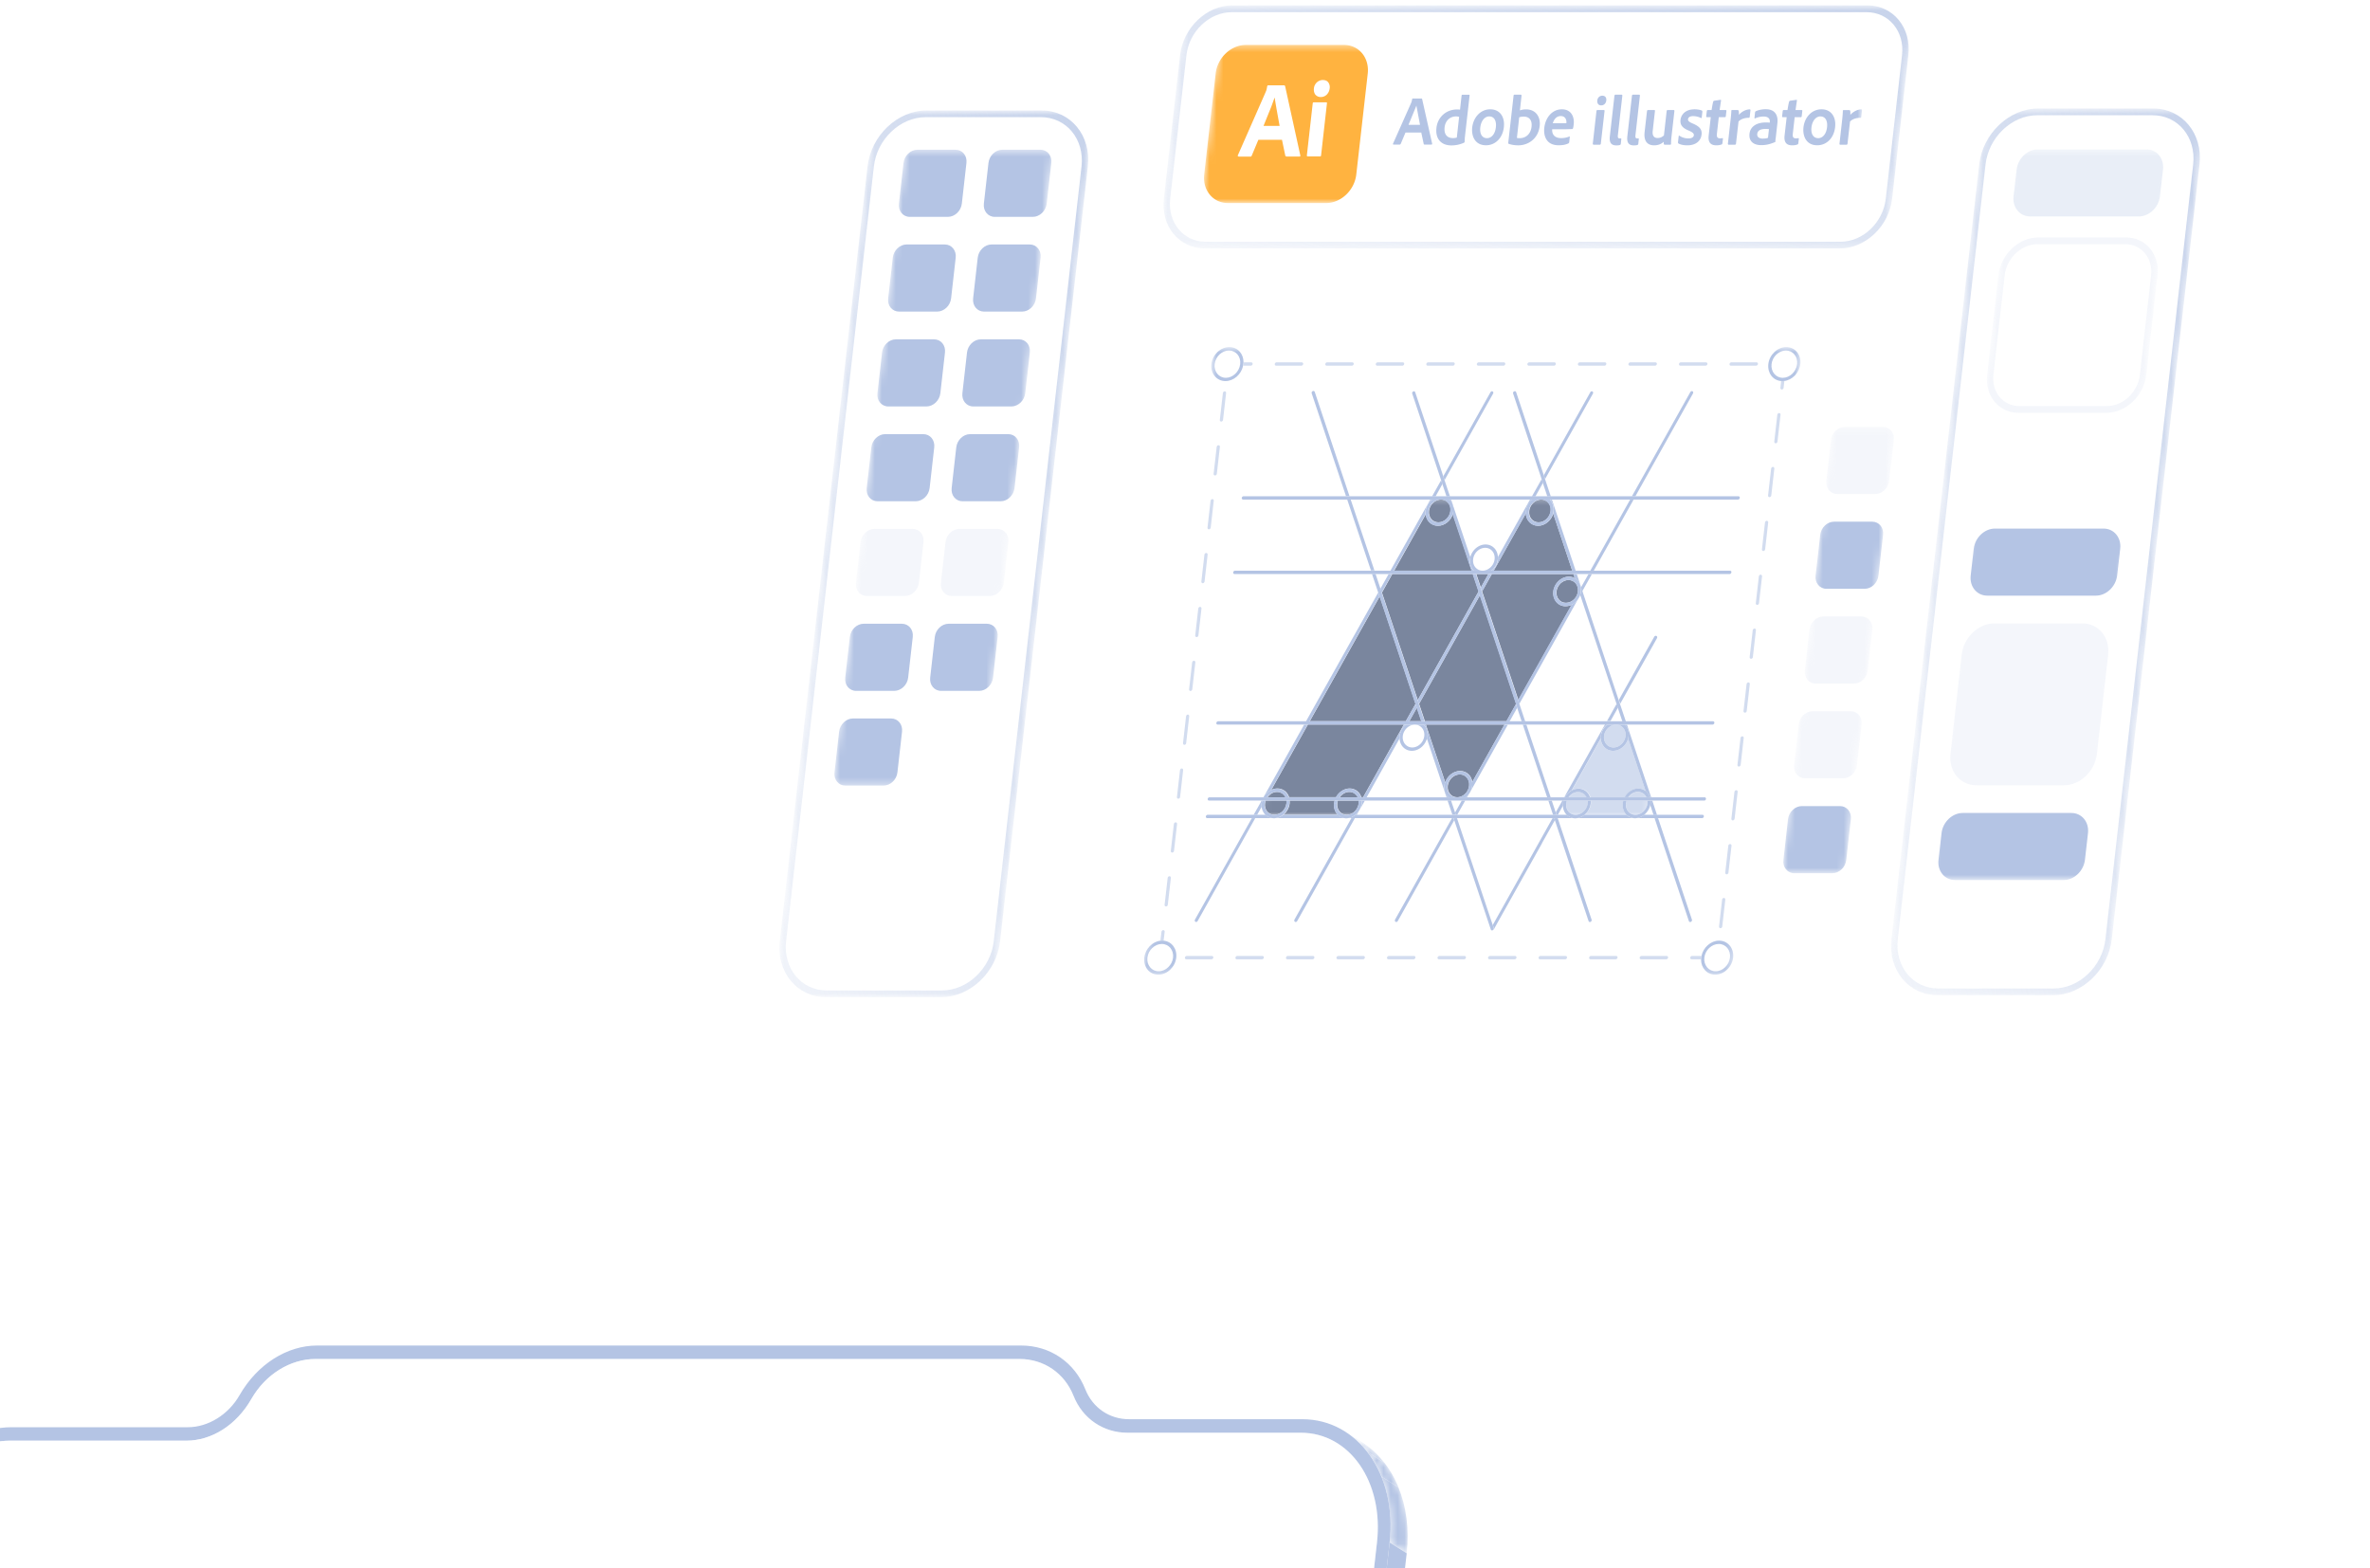 <svg xmlns:xlink="http://www.w3.org/1999/xlink" xmlns="http://www.w3.org/2000/svg" width="340" height="225" fill="none">
    <style>
        <![CDATA[.B{fill:#B4C4E4}.C{fill:#ffffff}.D{fill:#fff}.E{opacity:.15}.F{opacity:.6}.G{fill-opacity:.75}]]></style>
    <g filter="url(#R)">
        <mask id="A" maskUnits="userSpaceOnUse" x="107" y="158" width="4" height="3">
            <path d="M110.005 160.17l-.49-.29-2.45-1.55.49.29 2.45 1.55z" class="D"/>
        </mask>
        <g mask="url(#A)" class="C">
            <use xlink:href="#Z"/>
        </g>
        <mask id="B" maskUnits="userSpaceOnUse" x="107" y="158" width="8" height="4">
            <path d="M114.805 161.409c-1.75 0-3.38-.44-4.81-1.24l-2.45-1.55c1.43.8 3.05 1.24 4.81 1.24l2.45 1.55z"
                  class="D"/>
        </mask>
        <g mask="url(#B)" class="C">
            <use xlink:href="#Z" y="-0.002"/>
        </g>
        <mask id="C" maskUnits="userSpaceOnUse" x="106" y="160" width="9" height="4">
            <path d="M108.455 161.57l-2.45-1.55a11.36 11.36 0 0 0 6.13 1.77l2.45 1.55a11.36 11.36 0 0 1-6.13-1.77z"
                  class="D"/>
        </mask>
        <g mask="url(#C)" class="B">
            <path d="M112.135 161.78l2.45 1.55a11.36 11.36 0 0 1-6.13-1.77l-2.45-1.55a11.36 11.36 0 0 0 6.13 1.77z"/>
        </g>
        <mask id="D" maskUnits="userSpaceOnUse" x="317" y="27" width="9" height="10">
            <path d="M320.355 28.609c2.61 1.65 4.52 4.54 5.33 8.09l-2.45-1.55c-.81-3.55-2.72-6.44-5.33-8.09l2.45 1.55z"
                  class="D"/>
        </mask>
        <g mask="url(#D)" class="C">
            <path d="M317.915 27.059l2.45 1.55c.36.23.7.48 1.03.75l-2.45-1.55c-.33-.27-.67-.52-1.03-.75z"/>
            <path d="M318.945 27.809l2.45 1.55c.63.52 1.21 1.11 1.72 1.78l-2.45-1.55a12.1 12.1 0 0 0-1.72-1.78z"/>
            <path d="M320.665 29.578l2.45 1.55c.73.93 1.34 1.99 1.82 3.16l-2.45-1.55c-.48-1.17-1.09-2.23-1.82-3.16z"/>
            <use xlink:href="#a"/>
        </g>
        <mask id="E" maskUnits="userSpaceOnUse" x="323" y="35" width="4" height="8">
            <path d="M325.685 36.698c.43 1.88.55 3.95.31 6.13l-2.45-1.55c.25-2.17.12-4.24-.31-6.13l2.45 1.55z"
                  class="D"/>
        </mask>
        <g mask="url(#E)" class="C">
            <use xlink:href="#a"/>
        </g>
        <mask id="F" maskUnits="userSpaceOnUse" x="318" y="25" width="10" height="18">
            <path d="M318.965 25.369l2.45 1.55c4.52 2.87 7.19 8.92 6.39 15.91l-2.45-1.55c.79-6.99-1.87-13.04-6.39-15.91z"
                  class="D"/>
        </mask>
        <g mask="url(#F)" class="B">
            <path d="M318.965 25.369l2.45 1.55a12.38 12.38 0 0 1 1.19.86l-2.45-1.55c-.38-.31-.77-.6-1.19-.86z"/>
            <path d="M320.146 26.229l2.45 1.55a12.64 12.64 0 0 1 1.97 2.03l-2.45-1.55a12.64 12.64 0 0 0-1.97-2.03z"/>
            <path d="M322.125 28.26l2.451 1.55a14.97 14.97 0 0 1 2.049 3.56l-2.45-1.55c-.54-1.31-1.23-2.51-2.05-3.56z"/>
            <path d="M324.166 31.818l2.45 1.55c1.12 2.74 1.58 5.98 1.19 9.46l-2.45-1.55c.39-3.48-.07-6.72-1.19-9.46z"/>
        </g>
        <path d="M297.415 159.85l2.44 1.56h-185.05l-2.45-1.56h185.06z" class="C"/>
        <path d="M297.195 161.779l2.45 1.56h-185.06l-2.45-1.56h185.06z" class="B"/>
        <path d="M323.545 41.279l2.45 1.55-11.64 102.83-2.45-1.55 11.64-102.83z" class="C"/>
        <path d="M325.355 41.279l2.45 1.55-11.64 102.83-2.45-1.55 11.64-102.83z" class="B"/>
        <mask id="G" maskUnits="userSpaceOnUse" x="297" y="144" width="18" height="18">
            <path d="M311.906 144.109l2.45 1.55c-.98 8.68-7.48 15.74-14.49 15.74l-2.45-1.55c7.01 0 13.51-7.06 14.49-15.74z"
                  class="D"/>
        </mask>
        <g mask="url(#G)" class="C">
            <path d="M311.905 144.109l2.45 1.55-.16 1.13-2.45-1.55.16-1.13z"/>
            <path d="M311.745 145.24l2.45 1.55a19.69 19.69 0 0 1-1.29 4.43l-2.45-1.55a20.79 20.79 0 0 0 1.29-4.43z"/>
            <path d="M310.456 149.67l2.45 1.55c-.44 1.05-.97 2.06-1.56 2.99l-2.45-1.55c.59-.93 1.12-1.93 1.56-2.99z"/>
            <path d="M308.895 152.66l2.45 1.55c-.55.86-1.16 1.67-1.82 2.4l-2.45-1.55a18.91 18.91 0 0 0 1.82-2.4z"/>
            <path d="M307.075 155.07l2.45 1.55c-.7.78-1.46 1.48-2.26 2.1l-2.45-1.55c.8-.61 1.56-1.31 2.26-2.1z"/>
            <path d="M304.815 157.16l2.45 1.55c-2.22 1.7-4.78 2.69-7.41 2.69l-2.45-1.55c2.63 0 5.19-.99 7.41-2.69z"/>
        </g>
        <path d="M312.835 23.599c8 0 13.62 7.93 12.52 17.67l-11.64 102.83c-1.1 9.75-8.52 17.67-16.52 17.67h-185.06c-8.01 0-13.63-7.93-12.53-17.67l11.52-101.68c1.1-9.75 8.52-17.67 16.53-17.67h25.29c2.91 0 5.82-1.8 7.41-4.58 2.57-4.49 6.85-7.14 11.13-7.14h101.01c4.14 0 7.68 2.41 9.21 6.29 1.05 2.64 3.45 4.28 6.26 4.28h24.86.01zm-.94 120.51l11.64-102.83c.98-8.68-3.91-15.74-10.93-15.74h-24.86c-3.47 0-6.45-2.03-7.74-5.29s-4.26-5.29-7.74-5.29h-101.01c-3.62 0-7.17 2.2-9.16 5.67-2.21 3.86-5.77 6.05-9.39 6.05h-25.29c-7.02 0-13.51 7.06-14.49 15.74l-11.49 101.69c-.98 8.68 3.9 15.74 10.93 15.74h185.05c7.01 0 13.51-7.06 14.49-15.74"
              class="B"/>
        <path d="M272.286 14.959c3.47 0 6.45 2.03 7.74 5.29s4.26 5.29 7.74 5.29h24.86c7.01 0 11.91 7.06 10.93 15.74l-11.64 102.83c-.98 8.68-7.48 15.74-14.49 15.74h-185.07c-7.02 0-11.91-7.06-10.93-15.74l11.52-101.69c.98-8.68 7.47-15.74 14.49-15.74h25.29c3.62 0 7.18-2.19 9.16-5.66 2.21-3.86 5.76-6.06 9.38-6.06h101.01.01z"
              fill="url(#S)"/>
        <mask id="H" maskUnits="userSpaceOnUse" x="297" y="144" width="20" height="20">
            <path d="M313.715 144.109l2.45 1.55c-1.1 9.75-8.52 17.67-16.52 17.67l-2.45-1.55c8 0 15.42-7.93 16.52-17.67z"
                  class="D"/>
        </mask>
        <g mask="url(#H)" class="B">
            <path d="M313.715 144.109l2.45 1.55-.18 1.24-2.45-1.55.18-1.24z"/>
            <path d="M313.535 145.35l2.45 1.55c-.29 1.71-.78 3.35-1.42 4.9l-2.45-1.55a22.14 22.14 0 0 0 1.42-4.9z"/>
            <path d="M312.115 150.25l2.45 1.55a22.35 22.35 0 0 1-1.739 3.33l-2.451-1.55c.66-1.04 1.25-2.16 1.74-3.33z"/>
            <path d="M310.375 153.58l2.45 1.55c-.62.97-1.31 1.88-2.05 2.71l-2.45-1.55c.74-.83 1.43-1.74 2.05-2.71z"/>
            <path d="M308.325 156.289l2.45 1.55a19.22 19.22 0 0 1-2.57 2.39l-2.45-1.55a19.22 19.22 0 0 0 2.57-2.39z"/>
            <path d="M305.755 158.68l2.45 1.55c-2.56 1.96-5.52 3.1-8.56 3.1l-2.45-1.55c3.04 0 6-1.15 8.56-3.1z"/>
        </g>
    </g>
    <mask id="I" maskUnits="userSpaceOnUse" x="163" y="49" width="96" height="91">
        <path d="M163.875 139.831l10.2-90.04h84.48l-10.2 90.04h-84.48z" class="D"/>
    </mask>
    <g mask="url(#I)">
        <mask id="J" maskUnits="userSpaceOnUse" x="180" y="71" width="62" height="47">
            <path d="M186.045 71.24h55.68l-5.19 45.9h-55.69l5.2-45.9z" class="D"/>
        </mask>
        <g mask="url(#J)">
            <path d="M184.545 114.86h-2.98c-.04.13-.08.26-.09.4-.1.9.5 1.63 1.35 1.63s1.62-.73 1.73-1.63c.02-.14.01-.27 0-.4m10.36 0h-2.98c-.04.13-.08.26-.09.4h-.22-.23c.02-.14.04-.27.08-.4h-6.46v.4c-.07.66-.42 1.24-.91 1.63h7.83c-.4-.39-.61-.98-.54-1.63h.23.22c-.09.9.51 1.63 1.36 1.63.55 0 1.06-.3 1.38-.76l.19-.34c.07-.17.13-.35.15-.54.02-.14.01-.27 0-.4m-11.71-1.24c-.55 0-1.06.3-1.38.77h2.6c-.22-.46-.67-.77-1.22-.77zm10.37 0c-.55 0-1.06.3-1.39.77h2.6c-.22-.46-.66-.77-1.21-.77zm15.84-2.51c-.86 0-1.62.73-1.73 1.63-.1.9.5 1.64 1.36 1.64.55 0 1.06-.31 1.39-.77l.02-.04.02-.02.13-.26.02-.06c.07-.16.11-.33.13-.5.1-.9-.5-1.63-1.35-1.63m-8.01-7.15h-13.77l-5.26 9.39c.28-.14.58-.22.89-.22.81 0 1.44.52 1.67 1.25h6.74c.4-.73 1.15-1.25 1.95-1.25.81 0 1.44.52 1.67 1.25h.26l5.84-10.42m14.43 0h-11.27l.18.55 2.6 7.75c.32-.94 1.18-1.64 2.13-1.64s1.62.67 1.75 1.58l4.62-8.24m-12.57-2.41l-1.08 1.93h.1.77.77.09l-.65-1.93zm-5.33-15.97l-10.03 17.9h13.77l1.4-2.49-5.14-15.41zm14.38-.17l-8.73 15.58.83 2.49h11.71l1.39-2.49-5.2-15.57m-1.02-3.05h-11.55l-1.49 2.66 5.14 15.41 8.73-15.58-.83-2.49zm2.23 0h-.06-.79-.82-.06l.65 1.93 1.08-1.93zm12.2 0h-11.7l-1.4 2.49 5.2 15.57 7.66-13.65c-.28.14-.58.21-.89.21-1.1 0-1.88-.96-1.75-2.12h.23.22c-.09.9.51 1.63 1.36 1.63s1.62-.73 1.72-1.63-.5-1.64-1.35-1.64-1.62.73-1.73 1.64h-.22-.23c.13-1.17 1.13-2.12 2.23-2.12.31 0 .6.08.85.21l-.2-.59zm-17.3-8.58c-.31.95-1.18 1.66-2.13 1.66s-1.66-.7-1.75-1.65l-4.53 8.08h11.12l-.18-.53-2.53-7.56zm10.48-.13l-4.31 7.69-.3.53h11.26l-2.73-8.18c-.28.99-1.18 1.75-2.16 1.75s-1.73-.77-1.76-1.79zm-12.04-1.97h-.14-.14c-.79.08-1.48.78-1.58 1.63-.09.9.51 1.63 1.36 1.63s1.62-.73 1.72-1.63c.1-.85-.43-1.55-1.21-1.63m14.37 0h-.14-.14c-.79.08-1.48.78-1.58 1.63-.1.9.5 1.63 1.35 1.63s1.62-.73 1.73-1.63c.1-.85-.44-1.55-1.21-1.63"
                  fill="#22365e" class="F"/>
            <path d="M227.765 114.859h-2.98c-.04.13-.08.26-.09.4-.1.9.5 1.63 1.35 1.63s1.62-.73 1.73-1.63a2.67 2.67 0 0 0 0-.4m8.57 0h-2.98c-.04.13-.08.26-.09.4h-.23-.23c.02-.14.04-.27.08-.4h-4.66v.4c-.07.66-.42 1.24-.91 1.63h6.03c-.4-.39-.61-.98-.54-1.63h.23.23c-.1.9.5 1.63 1.35 1.63s1.62-.73 1.73-1.63c.02-.14.01-.27 0-.4m-9.92-1.24c-.55 0-1.06.3-1.38.77h2.6a1.33 1.33 0 0 0-1.21-.77m8.56 0c-.55 0-1.06.3-1.38.77h2.6c-.22-.46-.67-.77-1.22-.77zm-5.34-7.67l-3.43 6.12-.75 1.34c.31-.18.66-.28 1.01-.28.81 0 1.44.52 1.67 1.25h4.94c.4-.73 1.15-1.25 1.95-1.25a1.72 1.72 0 0 1 1.03.34l-2.51-7.51c-.28 1-1.18 1.75-2.16 1.75s-1.72-.76-1.76-1.76m2.19-1.99c-.85 0-1.62.73-1.73 1.63-.1.9.51 1.64 1.36 1.64s1.62-.74 1.72-1.64-.5-1.63-1.35-1.63z"
                  class="B F"/>
        </g>
        <path d="M194.365 117.381h-.14-.36l-8.16 14.54c-.06.12-.03.27.07.32.03.02.06.03.1.03.09 0 .17-.05.22-.14l8.27-14.75zm.56-1c-.14.19-.3.37-.48.52h.19l.29-.51m-.18-.58l-.19.33c.07-.1.14-.21.19-.33zm1.03-.94h-.14-.27v.4c-.03.24-.09.48-.19.7l.62-1.1m5.92-10.9h-.32l-5.84 10.42h.15.35l4.73-8.46.01-.33c.07-.66.42-1.24.91-1.63m1.35-2.97l-1.4 2.49h.14.36l1.08-1.93-.15-.45-.03-.1m9.05-16.14l-8.73 15.58.15.46.03.1 8.73-15.58-.15-.46-.03-.1zm1.9-2.49h-.14-.36l-1.08 1.93.15.45.03.1 1.4-2.49m5.8-10.68h-.32l-.3.54-4.28 7.65-.01.37c-.07.66-.42 1.25-.91 1.63h.3l.3-.53 4.31-7.69.01-.33c.07-.66.42-1.25.91-1.63m1.35-2.97l-1.4 2.49h.14.36l1.08-1.93-.15-.46-.03-.1zm7.2-12.6c-.08 0-.17.05-.22.14l-6.67 11.9.15.46.03.1 6.86-12.25c.07-.12.04-.27-.07-.32-.03-.02-.06-.03-.1-.03m-19.82 61.251h-.23l-8.16 14.54c-.06.12-.03.27.08.32.03.02.06.03.09.03.08 0 .17-.05.22-.14l8.09-14.44-.1-.31m1.69-2.52h-.15-.36l-.95 1.7.11.33h.2l1.14-2.03m.56-1.01c-.14.2-.31.38-.5.53h.2l.3-.53zm-.19-.55l-.13.25-.02.03-.02.04c.07-.1.13-.2.18-.31m.02-.05l-.02.03s.01-.02.02-.03zm5.71-9.28h-.14-.36l-4.62 8.24c.02.17.03.35 0 .54a2.48 2.48 0 0 1-.2.72l5.32-9.5zm1.16-2.98l-1.39 2.49h.13.36l1.08-1.93-.16-.47-.03-.1m9.2-15.63c-.21.62-.67 1.14-1.23 1.42l-7.66 13.65.16.46.03.1 8.55-15.26.17-.3-.03-.08m1.74-2.99h-.14-.36l-1.09 1.93.15.46.03.1 1.4-2.49m5.98-10.68h-.14-.36l-5.71 10.19h.14.36l5.71-10.19zm8.36-15.57c-.08 0-.17.05-.22.14l-8.38 14.94h.14.36l8.26-14.74c.06-.12.04-.27-.07-.32-.03-.02-.06-.03-.1-.03m-62.62 61.279h-.14-.36l-8.15 14.54c-.07.12-.04.27.07.32.03.02.06.03.09.03.08 0 .17-.05.22-.14l8.26-14.75m1-2.52h-.09l-.11.2v.02l-1.03 1.82h.14.36l.65-1.15c-.02-.15-.02-.32 0-.48.02-.14.04-.27.08-.4m6.52-10.9h-.15-.13-.23l-5.83 10.42h.02c.24-.45.62-.82 1.06-1.03l5.26-9.39zm10.11-18.94l-10.35 18.46h.01.13.37l10.03-17.9-.15-.46-.03-.1m1.99-2.66h-.14-.15-.21l-1.18 2.1.1.29.05.17.03.1 1.49-2.66m5.71-10.68h-.23l-5.71 10.19h.14.36l4.53-8.08c-.02-.15-.01-.31 0-.47.07-.66.42-1.25.91-1.63m1.34-2.81l-1.3 2.32h.14.29.07l.98-1.76-.15-.46-.03-.1zm7.3-12.76c-.09 0-.17.05-.22.14l-6.77 12.06.15.46.03.1 6.96-12.41c.07-.12.04-.27-.07-.32-.03-.02-.06-.03-.1-.03m-.03 77.37zm-.03-.01h.02-.02zm-.07-.06s.03.04.06.05c-.02-.01-.05-.03-.06-.05zm9.06-16.05h-.23l-1.89 3.38v.02l-.02.02-.03.05-.92 1.65-5.51 9.84-.2.35.16.46c.04.12-.03.27-.15.32-.02.01-.05.02-.07.02.08 0 .15-.06.2-.14l.45-.82 5.51-9.83.01-.02.92-1.64.03-.06.01-.04 1.84-3.28-.1-.3m1.36-2.52h-.18l-.95 1.69.11.34h.2l.72-1.29.01-.35c.02-.14.04-.27.08-.4m6.24-10.9h-.3l-4.43 7.9-1 1.79-.27.49-.13.23h.11a2.44 2.44 0 0 1 .94-.97l.75-1.34 3.43-6.12.01-.36c.07-.66.42-1.24.91-1.63m1.35-2.96l-1.38 2.47h.15.35l1.07-1.91-.15-.46-.03-.1m5.6-9.75c-.08 0-.17.05-.22.14l-.53.94-3.95 7.05-.59 1.06.15.46.04.1.79-1.41 3.96-7.05.52-.94c.07-.12.04-.27-.07-.32-.03-.02-.06-.03-.1-.03z"
              class="B"/>
        <path d="M223.465 117.381h-.37-.13l.1.3 4.83 14.45c.03.09.1.14.19.14.03 0 .07 0 .1-.03.12-.05.19-.2.14-.32l-4.85-14.54m-.84-2.52h-.36-.15l.67 2.03h.35.15l-.11-.34-.57-1.69m-3.64-10.9h-.37-.14l3.49 10.42h.36.14l-3.48-10.42zm-7.22-21.6h-.36-.14l.83 2.49.03.1.15.46 5.2 15.57.03.1.16.47.64 1.93h.36.15l-.83-2.49-.03-.1-.16-.46-5.2-15.57-.03-.1-.15-.45-.65-1.93m-3.57-10.68h-.24c.4.39.61.98.53 1.63-.02.16-.05.31-.1.46l2.53 7.56.18.53h.33c-.4-.39-.61-.98-.54-1.63.01-.11.03-.22.06-.32l-2.57-7.69-.18-.54zm-5.34-15.57s-.07 0-.1.03c-.12.05-.19.2-.14.32l4.14 12.41.03.1.15.46.59 1.76h.36.14l-.78-2.32-.03-.1-.15-.46-4.03-12.06c-.03-.09-.1-.14-.19-.14m35.03 61.25h-.36-.14l4.92 14.75c.02.09.1.14.19.14.13 0 .24-.11.26-.24 0-.05 0-.1-.02-.13l-4.84-14.51m-.84-2.52h-.24v.4c0 .08-.02.16-.04.25l.46 1.39h.36.14l-.67-2.03m-3.63-10.9h-.31c.4.39.61.98.54 1.63-.01.13-.04.25-.07.37l2.51 7.51a1.81 1.81 0 0 1 .64.91h.02.14l-3.31-9.92v-.02l-.17-.49m-7.2-21.6h-.36-.14l.2.59c.62.34 1 1.07.9 1.91-.02.17-.06.33-.11.49l.03.08 5.2 15.58.03.1.15.46.64 1.91h.36.14l-.83-2.47-.04-.1-.15-.46-5.19-15.59-.03-.1-.15-.46-.1-.3-.54-1.63m-3.56-10.68h-.3c.4.39.61.98.53 1.63-.01.13-.04.25-.07.37l2.73 8.18h.36.14l-3.22-9.65-.18-.54m-5.33-15.57s-.07 0-.1.03c-.12.05-.19.2-.14.32l4.08 12.25.03.1.15.46.64 1.93h.36.14l-.83-2.49-.03-.1-.15-.46-3.96-11.9c-.03-.09-.1-.14-.19-.14zm-8.29 61.259h-.36-.13l.1.31 4.83 14.44.41 1.23s.02.05.04.06c.02.02.04.04.06.05h.02.03.03a.2.2 0 0 0 .09-.02c.12-.05.19-.2.15-.32l-.16-.46-.26-.77-4.86-14.54m-.84-2.52h-.36-.15l.69 2.03h.34.15l-.11-.33-.57-1.7m-3.64-10.9h-.3c.4.39.61.98.54 1.63-.01.12-.04.24-.07.36l2.57 7.68v.03l.25.72h.24c-.4-.39-.62-.98-.55-1.64.02-.17.06-.33.11-.48l-2.6-7.75-.18-.55m-7.21-21.6h-.36-.14l.87 2.6.02.06.03.1.15.46 5.14 15.41.03.1.15.45.65 1.93h.36.14l-.83-2.49-.03-.1-.15-.46-5.14-15.41-.03-.1-.05-.17-.1-.29-.7-2.1m-3.57-10.68h-.36-.14l3.41 10.19h.36.14l-3.41-10.19zm-5.34-15.57s-.07 0-.1.03c-.12.05-.19.2-.15.32l4.92 14.74h.36.14l-4.98-14.94a.2.2 0 0 0-.19-.14"
              class="B"/>
        <path d="M244.215 116.891h-6.51-.14-.36-1.33c-.38.3-.84.49-1.32.49s-.9-.18-1.21-.49h-6.03c-.38.3-.84.49-1.32.49s-.9-.18-1.21-.49h-1.27-.2-.15-.35-13.73-.2-.15-.34-13.73-.19c-.38.3-.84.49-1.32.49s-.9-.18-1.21-.49h-7.83c-.38.3-.84.49-1.32.49s-.9-.18-1.21-.49h-1.19-.36-.14-6.64c-.13 0-.24.11-.26.24s.07.24.2.24h6.43.36.14 2.52.15 10.34.02.74.36.14 13.93.23.13.36 13.71.23.13.37 2.42.1 8.56.17 2.64.14.36 6.3c.13 0 .24-.11.26-.24s-.07-.24-.2-.24m-36.57-4.15h-.19-.04-.23c-.07.66.15 1.25.55 1.64h.13 1.13c-.86 0-1.46-.74-1.36-1.64m1.78-2.12c-.95 0-1.81.7-2.13 1.64a2.77 2.77 0 0 0-.11.48h.23.04.19c.1-.9.87-1.63 1.73-1.63s1.45.73 1.35 1.63a1.93 1.93 0 0 1-.13.5c0 .01-.01.02-.02.04-.05.13-.11.24-.18.33-.32.46-.84.77-1.39.77h1.1.16c.19-.15.36-.33.5-.53.08-.12.16-.25.22-.39a2.48 2.48 0 0 0 .2-.72c.02-.19.02-.37 0-.54-.12-.91-.83-1.58-1.75-1.58"
              class="B"/>
        <path d="M181.555 114.861h-.17-.03-.13-.14c-.04.13-.07.26-.08.4h.23.04.19c.02-.14.05-.27.09-.4zm3.44 0h-.29-.17a1.34 1.34 0 0 1 0 .4c-.1.9-.88 1.63-1.73 1.63s-1.45-.73-1.35-1.63h-.19-.04-.23c-.02.17-.02.33 0 .48a1.91 1.91 0 0 0 .54 1.15c.31.3.73.49 1.21.49s.94-.18 1.32-.49c.49-.39.83-.98.91-1.63a1.34 1.34 0 0 0 0-.4m-1.76-1.73c-.31 0-.61.08-.89.22a2.45 2.45 0 0 0-1.06 1.03h.12.03.36c.32-.46.84-.77 1.38-.77s1 .3 1.22.77h.36.15c-.23-.73-.86-1.25-1.67-1.25zm8.7 1.73h-.17-.29c-.04.13-.07.26-.08.4h.23.22c.02-.14.05-.27.09-.4zm3.45 0h-.3-.17a1.34 1.34 0 0 1 0 .4 1.67 1.67 0 0 1-.15.54c-.05.12-.12.23-.19.34-.32.46-.84.76-1.38.76-.85 0-1.45-.73-1.36-1.63h-.22-.23c-.07.66.14 1.24.54 1.63.31.3.73.49 1.21.49s.94-.18 1.32-.49a2.65 2.65 0 0 0 .48-.52c.09-.13.17-.27.24-.42a2.34 2.34 0 0 0 .19-.7 1.34 1.34 0 0 0 0-.4m-1.76-1.73c-.81 0-1.56.52-1.95 1.25h.15.36c.33-.46.84-.77 1.39-.77a1.3 1.3 0 0 1 1.21.77h.36.16c-.23-.73-.86-1.25-1.67-1.25m10.65-9.17h-.05-.45-.77-.77-.46-.04c-.49.39-.83.98-.91 1.63h.17.06.22c.1-.9.88-1.63 1.73-1.63s1.45.73 1.35 1.63-.87 1.64-1.72 1.64-1.46-.74-1.36-1.64h-.22-.06-.17a1.82 1.82 0 0 0-.01.33c.03 1.02.77 1.79 1.76 1.79s1.89-.76 2.16-1.76c.03-.12.06-.24.07-.36.07-.66-.14-1.24-.54-1.63m7.11-23.73h-.23-.06-.17c-.07.66.15 1.25.54 1.63h.03.42.82c-.86 0-1.46-.73-1.36-1.63m1.78-2.12c-1 0-1.91.78-2.18 1.8a1.8 1.8 0 0 0-.06.32h.17.06.23c.1-.9.87-1.64 1.73-1.64s1.45.74 1.35 1.64-.87 1.63-1.72 1.63h.79.42.06c.49-.39.83-.98.91-1.63.01-.13.02-.25.01-.37-.05-1-.79-1.75-1.76-1.75m11.92 4.62c-1.1 0-2.1.95-2.23 2.12h.23.22c.11-.91.88-1.64 1.73-1.64s1.45.73 1.35 1.64-.87 1.63-1.72 1.63-1.45-.73-1.36-1.63h-.22-.23c-.13 1.16.65 2.12 1.75 2.12a2.08 2.08 0 0 0 .89-.21c.56-.28 1.02-.79 1.23-1.42.05-.16.09-.32.11-.49.1-.84-.28-1.57-.9-1.91a1.7 1.7 0 0 0-.85-.21zm-4.12-11.049h-.66-.43-.04a2.53 2.53 0 0 0-.91 1.63h.17.05.23c.1-.85.78-1.55 1.58-1.63m1.41 0h-.06-.43-.63c.77.08 1.31.78 1.21 1.63-.1.9-.88 1.63-1.73 1.63s-1.45-.73-1.35-1.63h-.23-.05-.17c-.01.11-.02.23-.01.33.03 1.01.77 1.79 1.76 1.79s1.88-.75 2.16-1.75a2.41 2.41 0 0 0 .07-.37c.07-.66-.14-1.25-.53-1.63"
              class="B"/>
        <path d="M206.555 71.682h-.71-.29-.13a2.53 2.53 0 0 0-.91 1.63h.23.03.19c.1-.85.79-1.55 1.58-1.63m1.41 0h-.12-.43-.57c.77.08 1.3.78 1.21 1.63-.1.9-.87 1.63-1.72 1.63s-1.45-.73-1.36-1.63h-.19-.03-.23a1.85 1.85 0 0 0 0 .47c.09.95.8 1.65 1.75 1.65s1.82-.71 2.13-1.66c.05-.15.08-.3.1-.46.07-.66-.14-1.25-.53-1.63m25.13 32.279h-.05-.44-.77-.77-.43-.06c-.49.39-.83.98-.91 1.63h.19.03.23c.1-.9.88-1.63 1.73-1.63s1.45.73 1.35 1.63-.87 1.64-1.72 1.64-1.46-.74-1.36-1.64h-.23-.03-.19c-.01.12-.02.24-.01.36.05 1 .78 1.76 1.76 1.76s1.88-.76 2.16-1.75c.03-.12.06-.24.07-.37.07-.66-.14-1.24-.54-1.63m-8.32 10.9h-.18-.11-.18c-.04.13-.07.26-.08.4h.18.05.23c.02-.14.05-.27.09-.4zm3.44 0h-.29-.17a1.34 1.34 0 0 1 0 .4c-.11.9-.88 1.63-1.73 1.63s-1.45-.73-1.35-1.63h-.23-.05-.18c-.01.12-.02.23-.01.35.02.51.22.97.55 1.29.31.3.73.49 1.21.49s.94-.18 1.32-.49c.49-.39.83-.98.91-1.63a1.34 1.34 0 0 0 0-.4m-1.76-1.73a2.1 2.1 0 0 0-1.01.28 2.44 2.44 0 0 0-.94.97h.04.11.37c.32-.46.84-.77 1.38-.77a1.31 1.31 0 0 1 1.21.77h.36.15c-.23-.73-.86-1.25-1.67-1.25zm6.91 1.72h-.17-.3c-.04.13-.07.26-.08.4h.23.23c.02-.14.05-.27.09-.4zm3.44 0h-.12-.16-.17a1.34 1.34 0 0 1 0 .4c-.1.9-.88 1.63-1.73 1.63s-1.45-.73-1.35-1.63h-.23-.23c-.07.66.14 1.24.54 1.63.31.3.73.49 1.21.49s.94-.18 1.32-.49a2.54 2.54 0 0 0 .87-1.39c.02-.08.03-.16.04-.25a1.34 1.34 0 0 0 0-.4m-1.76-1.73c-.81 0-1.56.52-1.95 1.25h.16.36c.32-.46.84-.77 1.38-.77s1 .3 1.22.77h.36.15c-.12-.38-.34-.69-.64-.91-.28-.21-.64-.33-1.03-.34"
              class="B"/>
        <path d="M245.735 103.471h-12.5-.14-.36-.08-.77-.77-.08-.35-.15-11.7-.15-.36-1.72-.36-.13-11.71-.14-.36-.09-.77-.77-.1-.36-.14-13.77-.37-.13-.01-12.64c-.13 0-.24.11-.26.24s.07.24.2.24h12.42.23.13.15 13.77.32.04.46.77.77.45.05.3 11.27.36.14 2.16.14.37 11.27.3.06.43.77.77.44.05.31 12.29c.13 0 .24-.11.26-.24s-.07-.24-.2-.24m3.65-32.28h-.64-14.08-.36-.14-11.71-.14-.36-.07-.77-.8-.07-.36-.14-11.71-.14-.36-.07-.72-.78-.07-.29-.14-11.86-.14-.36-14.71c-.13 0-.24.1-.26.24-.01.13.07.24.2.24h14.93.14.36 11.43.23.13.29.71.14.14.57.43.12.24 11.27.32.04.43.66.14.14.63.43.06.3 11.27.36.14 14.3.64c.13 0 .24-.11.26-.24.02-.14-.07-.24-.2-.24z"
              class="B"/>
        <path d="M248.185 81.871h-5.41-14.08-.36-.14-2.16-.14-.36-11.26-.3-.06-.42-.79-.82-.42-.03-.33-11.12-.36-.15-2.31-.14-.36-19.49c-.13 0-.24.11-.26.24s.07.24.2.24h19.71.14.36 1.88.21.15.14 11.55.14.36.06.82.79.06.36.14 11.7.14.36 1.73.36.14 14.3 5.41c.13 0 .24-.11.26-.24s-.07-.24-.2-.24zm-3.68 32.51h-7.63-.14-.02-.15-.36-2.6-.36-.16-4.94-.15-.36-2.6-.37-.11-.04-.11-1.94-.14-.36-11.49-.2-.16-1.1-1.13-.13-.24-11.47-.35-.15-.26-.16-.36-2.6-.36-.15-6.74-.15-.36-2.6-.36-.03-.12-.01-7.77c-.13 0-.24.1-.26.24-.01.13.07.23.2.23h7.55.09.14.13.03.17 2.98.17.29 6.46.29.17 2.98.17.3.27.14 11.9.15.36.78.75.36.15 11.91.15.36 1.52.18.18.11.18 2.98.17.29 4.66.3.17 2.98.17.16.12.24 7.42a.25.25 0 0 0 .25-.23c.02-.14-.07-.24-.2-.24"
              class="B"/>
        <path d="M173.865 137.14h-3.62c-.13 0-.24.11-.26.24s.07.24.2.24h3.62c.12 0 .24-.11.26-.24s-.08-.24-.2-.24zm7.25 0h-3.63c-.12 0-.23.11-.25.24s.07.24.19.24h3.63c.12 0 .24-.11.26-.24s-.08-.24-.2-.24zm7.25 0h-3.63c-.12 0-.23.11-.25.24s.07.24.19.24h3.63c.12 0 .24-.11.26-.24s-.08-.24-.2-.24zm7.25 0h-3.63c-.12 0-.24.11-.26.24s.08.24.2.24h3.63c.12 0 .23-.11.25-.24s-.07-.24-.19-.24zm7.25 0h-3.63c-.12 0-.24.11-.26.24s.08.24.2.24h3.63c.12 0 .23-.11.25-.24s-.07-.24-.19-.24zm7.24 0h-3.62c-.12 0-.24.11-.26.24s.08.24.2.24h3.62c.13 0 .24-.11.26-.24s-.07-.24-.2-.24zm7.25 0h-3.62c-.12 0-.24.11-.26.24s.08.24.2.24h3.62c.13 0 .24-.11.26-.24s-.07-.24-.2-.24zm7.25 0h-3.62c-.13 0-.24.11-.26.24s.07.24.2.24h3.62c.13 0 .24-.11.26-.24s-.07-.24-.2-.24zm7.25 0h-3.62c-.13 0-.24.11-.26.24s.07.24.2.24h3.62c.12 0 .24-.11.26-.24s-.08-.24-.2-.24zm7.25 0h-3.62c-.13 0-.24.11-.26.24s.07.24.2.24h3.62c.12 0 .24-.11.26-.24s-.08-.24-.2-.24zm4.97 0h-1.35c-.12 0-.23.11-.25.24s.07.24.19.24h1.35c0-.08 0-.16.02-.24s.02-.16.04-.24zm-77.19-3.71c-.12 0-.24.1-.26.24l-.15 1.28.23-.01.23.01.15-1.28c.02-.14-.08-.24-.2-.24zm80.42-4.61c-.12 0-.24.1-.25.23l-.44 3.87c-.01.13.08.24.2.24s.24-.11.26-.24l.44-3.87c.01-.13-.08-.23-.2-.23m-79.54-3.12c-.12 0-.24.1-.26.24l-.44 3.86c-.02.14.08.24.2.24s.24-.1.26-.24l.44-3.86c.02-.14-.08-.24-.2-.24zm80.42-4.61c-.12 0-.24.1-.25.23l-.44 3.87c-.01.13.08.24.2.24s.24-.11.26-.24l.44-3.87c.01-.13-.08-.23-.2-.23m-79.54-3.12c-.12 0-.24.11-.26.24l-.44 3.86c-.02.14.08.24.2.24s.24-.1.26-.24l.44-3.86c.01-.13-.08-.24-.2-.24zm80.42-4.61c-.12 0-.24.1-.26.24l-.44 3.86c-.01.13.08.24.2.24s.24-.11.26-.24l.44-3.86c.02-.14-.08-.24-.2-.24zm-79.54-3.12c-.12 0-.24.11-.26.24l-.44 3.87c-.01.13.08.23.2.23s.24-.1.25-.23l.44-3.87c.01-.13-.08-.24-.2-.24m80.42-4.61c-.12 0-.24.1-.26.24l-.44 3.86c-.02.14.08.24.2.24s.24-.1.26-.24l.44-3.86c.02-.14-.08-.24-.2-.24zm-79.54-3.12c-.12 0-.24.11-.26.24l-.44 3.87c-.01.13.08.23.2.23s.24-.1.25-.23l.44-3.87c.01-.13-.08-.24-.2-.24m80.42-4.61c-.12 0-.24.1-.26.24l-.44 3.859c-.02.14.08.24.2.24s.24-.1.26-.24l.44-3.859c.02-.14-.08-.24-.2-.24zm-79.54-3.11c-.12 0-.24.1-.26.23l-.44 3.87c-.01.13.08.24.2.24s.24-.11.26-.24l.44-3.87c.01-.13-.08-.23-.2-.23zm80.42-4.62c-.12 0-.24.11-.26.24l-.44 3.86c-.02.14.08.24.2.24s.24-.1.26-.24l.44-3.86c.01-.13-.08-.24-.2-.24zm-79.54-3.11c-.12 0-.24.1-.26.23l-.44 3.87c-.01.13.08.24.2.24s.24-.11.26-.24l.44-3.87c.01-.13-.08-.23-.2-.23zm80.42-4.62c-.12 0-.24.11-.26.24l-.44 3.86c-.02.14.08.24.2.24s.24-.1.26-.24l.44-3.86c.01-.13-.08-.24-.2-.24zm-79.54-3.11c-.12 0-.24.1-.26.24l-.44 3.86c-.01.13.08.24.2.24s.24-.11.26-.24l.44-3.86c.02-.14-.08-.24-.2-.24zm80.42-4.62c-.12 0-.24.11-.26.24l-.44 3.87c-.01.13.08.23.2.23s.24-.1.26-.23l.44-3.87c.01-.13-.08-.24-.2-.24zm-79.54-3.11c-.12 0-.24.1-.26.24l-.44 3.86c-.01.13.08.24.2.24s.24-.11.26-.24l.44-3.86c.02-.14-.08-.24-.2-.24zm80.42-4.62c-.12 0-.24.11-.26.24l-.44 3.87c-.01.13.08.23.2.23s.24-.1.26-.23l.44-3.87c.01-.13-.08-.24-.2-.24zm-79.54-3.11c-.12 0-.24.1-.26.24l-.44 3.86c-.02.14.08.24.2.24s.24-.1.26-.24l.44-3.86c.02-.14-.08-.24-.2-.24zm80.42-4.61c-.12 0-.24.1-.25.23l-.44 3.87c-.01.13.08.24.2.24s.24-.11.26-.24l.44-3.87c.01-.13-.08-.23-.2-.23m-79.54-3.12c-.12 0-.24.1-.26.24l-.44 3.86c-.02.14.08.24.2.24s.24-.1.26-.24l.44-3.86c.02-.14-.08-.24-.2-.24zm80.29-1.49l-.23.01c-.08 0-.15 0-.23-.01l-.11.99c-.01.13.08.24.2.24s.24-.11.26-.24l.11-.99zm-76.48-2.67h-1.06c0 .08 0 .16-.02.24s-.02.16-.04.24h1.06c.12 0 .24-.11.26-.24s-.08-.24-.2-.24zm7.25 0h-3.63c-.12 0-.23.11-.25.24s.07.24.19.24h3.63c.12 0 .24-.11.26-.24s-.08-.24-.2-.24zm7.25 0h-3.63c-.12 0-.23.11-.25.24s.07.24.19.24h3.63c.12 0 .24-.11.26-.24s-.08-.24-.2-.24zm7.25 0h-3.63c-.12 0-.24.11-.26.24s.08.24.2.24h3.63c.12 0 .23-.11.25-.24s-.07-.24-.19-.24zm7.25 0h-3.63c-.12 0-.24.11-.26.24s.08.24.2.24h3.63c.12 0 .23-.11.25-.24s-.07-.24-.19-.24zm7.24 0h-3.62c-.12 0-.24.11-.26.24s.08.24.2.24h3.62c.13 0 .24-.11.26-.24s-.07-.24-.2-.24zm7.25 0h-3.62c-.12 0-.24.11-.26.24s.08.24.2.24h3.62c.13 0 .24-.11.26-.24s-.07-.24-.2-.24zm7.25 0h-3.62c-.13 0-.24.11-.26.24s.07.24.2.24h3.62c.13 0 .24-.11.26-.24s-.07-.24-.2-.24zm7.25 0h-3.62c-.13 0-.24.11-.26.24s.07.24.2.24h3.62c.12 0 .24-.11.26-.24s-.08-.24-.2-.24zm7.25 0h-3.62c-.13 0-.24.11-.26.24s.07.24.2.24h3.62c.12 0 .24-.11.26-.24s-.08-.24-.2-.24zm7.25 0h-3.63c-.12 0-.23.11-.25.24s.07.24.19.24h3.63c.12 0 .24-.11.26-.24s-.08-.24-.2-.24z"
              class="B F"/>
        <use xlink:href="#b" class="C"/>
        <path d="M246.125 139.341c-1.01 0-1.74-.88-1.62-1.96s1.05-1.96 2.07-1.96 1.73.89 1.61 1.96-1.05 1.96-2.06 1.96zm.5-4.4c-1.19 0-2.28.97-2.53 2.2-.02.08-.03.16-.04.24l-.02.24c-.02 1.23.84 2.2 2.03 2.2 1.26 0 2.42-1.1 2.57-2.44s-.75-2.44-2.02-2.44"
              class="B"/>
        <use xlink:href="#c" class="C"/>
        <path d="M255.765 54.201c-1.01 0-1.74-.89-1.62-1.96s1.05-1.96 2.06-1.96 1.74.88 1.61 1.96-1.05 1.96-2.06 1.96m.5-4.41c-1.26 0-2.42 1.1-2.57 2.44-.14 1.27.64 2.31 1.79 2.43l.23.01.23-.01c1.17-.12 2.2-1.17 2.34-2.43.15-1.35-.75-2.44-2.02-2.44z"
              class="B"/>
        <use xlink:href="#b" x="-79.89" class="C"/>
        <path d="M166.225 139.341c-1.01 0-1.74-.88-1.62-1.96s1.05-1.96 2.07-1.96 1.73.89 1.61 1.96-1.05 1.96-2.06 1.96zm.5-4.4l-.23.01c-1.17.12-2.2 1.17-2.34 2.43-.15 1.35.75 2.44 2.02 2.44s2.42-1.1 2.57-2.44c.14-1.27-.64-2.31-1.79-2.43-.07 0-.15-.01-.23-.01z"
              class="B"/>
        <use xlink:href="#c" x="-79.89" class="C"/>
        <path d="M175.865 54.201c-1.01 0-1.74-.89-1.62-1.96s1.05-1.96 2.06-1.96 1.74.88 1.61 1.96-1.05 1.96-2.06 1.96m.5-4.41c-1.26 0-2.42 1.1-2.57 2.44s.75 2.44 2.02 2.44c1.19 0 2.28-.97 2.53-2.2.02-.08.03-.16.04-.24l.02-.24c.02-1.23-.84-2.2-2.03-2.2"
              class="B"/>
    </g>
    <mask id="K" maskUnits="userSpaceOnUse" x="166" y="0" width="109" height="36">
        <path d="M166.155 35.64l3.95-34.87h104.48l-3.95 34.87h-104.48z" class="D"/>
    </mask>
    <g mask="url(#K)">
        <path d="M267.785 1.74h-91.1c-3.19 0-6.1 2.76-6.48 6.17l-2.33 20.59c-.39 3.41 1.89 6.17 5.08 6.17h91.1c3.2 0 6.1-2.76 6.48-6.17l2.33-20.59c.39-3.41-1.89-6.17-5.08-6.17z"
              fill="url(#T)"/>
        <path d="M172.956 34.68c-3.19 0-5.471-2.76-5.081-6.17l2.331-20.59c.39-3.41 3.289-6.17 6.479-6.17h91.1c3.2 0 5.47 2.76 5.08 6.17l-2.33 20.59c-.39 3.41-3.28 6.17-6.48 6.17h-91.099zM267.895.77h-91.1c-3.69 0-7.05 3.2-7.5 7.14l-2.33 20.59c-.45 3.94 2.19 7.14 5.88 7.14h91.1c3.69 0 7.05-3.2 7.5-7.14l2.33-20.59c.45-3.94-2.19-7.14-5.88-7.14z"
              fill="url(#U)" class="G"/>
    </g>
    <mask id="L" maskUnits="userSpaceOnUse" x="110" y="15" width="47" height="129">
        <path d="M110.965 143.06l14.4-127.21h31.61l-14.4 127.21h-31.61z" class="D"/>
    </mask>
    <g mask="url(#L)">
        <path d="M149.335 16.811h-16.54c-3.66 0-6.99 3.16-7.43 7.07l-12.59 111.14c-.44 3.9 2.17 7.07 5.83 7.07h16.54c3.65 0 6.98-3.16 7.42-7.07l12.59-111.14c.44-3.9-2.17-7.07-5.82-7.07z"
              fill="url(#V)"/>
        <path d="M118.605 142.09c-3.66 0-6.27-3.16-5.83-7.07l12.59-111.14c.44-3.9 3.77-7.07 7.43-7.07h16.54c3.65 0 6.26 3.16 5.82 7.07l-12.59 111.14c-.44 3.9-3.77 7.07-7.42 7.07h-16.54zm30.84-126.24h-16.54c-4.15 0-7.94 3.6-8.45 8.03l-12.59 111.14c-.5 4.42 2.48 8.03 6.63 8.03h16.54c4.15 0 7.94-3.61 8.44-8.03l12.59-111.14c.5-4.43-2.47-8.03-6.62-8.03z"
              fill="url(#W)" class="G"/>
    </g>
    <mask id="M" maskUnits="userSpaceOnUse" x="270" y="15" width="47" height="128">
        <path d="M270.445 142.78l14.4-127.21h31.61l-14.4 127.21h-31.61z" class="D"/>
    </mask>
    <g mask="url(#M)">
        <path d="M308.815 16.531h-16.54c-3.66 0-6.99 3.16-7.43 7.06l-12.59 111.15c-.44 3.9 2.17 7.07 5.83 7.07h16.54c3.65 0 6.98-3.16 7.42-7.07l12.59-111.15c.44-3.89-2.17-7.06-5.82-7.06z"
              fill="url(#X)"/>
        <path d="M278.085 141.81c-3.66 0-6.27-3.16-5.83-7.07l12.59-111.15c.44-3.89 3.77-7.06 7.43-7.06h16.54c3.65 0 6.26 3.16 5.82 7.06l-12.59 111.15c-.44 3.9-3.77 7.07-7.42 7.07h-16.54zm30.84-126.24h-16.54c-4.16 0-7.94 3.6-8.45 8.02l-12.59 111.15c-.5 4.42 2.47 8.03 6.63 8.03h16.54c4.15 0 7.94-3.61 8.44-8.03l12.59-111.15c.5-4.42-2.47-8.02-6.62-8.02z"
              fill="url(#Y)" class="G"/>
    </g>
    <mask id="N" maskUnits="userSpaceOnUse" x="119" y="21" width="33" height="92">
        <path d="M119.495 112.7l10.33-91.22h21.21l-10.33 91.22h-21.21z" class="D"/>
    </mask>
    <g mask="url(#N)" class="B">
        <use xlink:href="#d" class="F"/>
        <use xlink:href="#e" class="E"/>
        <use xlink:href="#f" class="E"/>
        <use xlink:href="#g" class="E"/>
        <use xlink:href="#d" x="-3.08" y="27.199" class="E"/>
        <use xlink:href="#e" x="-3.08" y="27.199" class="E"/>
        <use xlink:href="#f" x="-3.08" y="27.211" class="E"/>
        <use xlink:href="#g" x="-3.08" y="27.211" class="E"/>
        <path d="M130.915 75.871h-5.47c-.98 0-1.87.85-1.99 1.9l-.66 5.83c-.12 1.05.58 1.9 1.56 1.9h5.47c.99 0 1.88-.85 2-1.9l.66-5.83c.12-1.04-.58-1.9-1.57-1.9zm12.19 0h-5.47c-.99 0-1.87.85-1.99 1.9l-.66 5.83c-.12 1.05.58 1.9 1.56 1.9h5.47c.98 0 1.87-.85 1.99-1.9l.66-5.83c.12-1.04-.58-1.9-1.56-1.9z"
              class="E"/>
        <use xlink:href="#d" x="-7.7" y="68" class="E"/>
        <use xlink:href="#e" x="-7.7" y="68" class="E"/>
        <use xlink:href="#f" x="-7.7" y="68" class="E"/>
    </g>
    <mask id="O" maskUnits="userSpaceOnUse" x="255" y="61" width="17" height="65">
        <path d="M255.625 125.26l7.25-64.02h9.03l-7.25 64.02h-9.03z" class="D"/>
    </mask>
    <g mask="url(#O)" class="B">
        <path d="M270.125 61.24h-5.47c-.98 0-1.87.85-1.99 1.9l-.66 5.83c-.12 1.05.58 1.9 1.56 1.9h5.47c.99 0 1.87-.85 1.99-1.9l.66-5.83c.12-1.04-.58-1.9-1.56-1.9z"
              class="E"/>
        <use xlink:href="#h" class="F"/>
        <path d="M267.045 88.44h-5.47c-.98 0-1.87.85-1.99 1.9l-.66 5.83c-.12 1.05.58 1.9 1.56 1.9h5.47c.99 0 1.87-.84 1.99-1.9l.66-5.83c.12-1.04-.58-1.9-1.56-1.9zm-1.54 13.589h-5.47c-.98 0-1.87.85-1.99 1.9l-.66 5.82c-.12 1.05.58 1.9 1.56 1.9h5.47c.99 0 1.87-.85 1.99-1.9l.66-5.82c.12-1.05-.58-1.9-1.56-1.9z"
              class="E"/>
        <use xlink:href="#h" x="-4.62" y="40.801" class="E"/>
    </g>
    <mask id="P" maskUnits="userSpaceOnUse" x="276" y="21" width="36" height="106">
        <path d="M276.865 126.25l11.87-104.82h22.82l-11.87 104.82h-22.82z" class="D"/>
    </mask>
    <g mask="url(#P)" class="B">
        <path d="M298.735 89.43h-12.59c-2.32 0-4.44 2.01-4.72 4.49l-1.61 14.24c-.28 2.48 1.38 4.49 3.7 4.49h12.59c2.32 0 4.44-2.02 4.72-4.49l1.61-14.24c.28-2.49-1.38-4.49-3.7-4.49z"
              class="E"/>
        <path opacity=".3"
              d="M307.935 21.43h-15.59c-1.49 0-2.85 1.3-3.04 2.89l-.44 3.84c-.18 1.59.89 2.89 2.38 2.89h15.59c1.49 0 2.85-1.3 3.03-2.89l.44-3.84c.18-1.6-.89-2.89-2.38-2.89"/>
        <path d="M289.676 58.251c-2.32 0-3.98-2.01-3.7-4.49l1.61-14.24c.28-2.48 2.39-4.49 4.72-4.49h12.59c2.32 0 3.98 2.02 3.7 4.49l-1.61 14.24c-.28 2.49-2.39 4.49-4.72 4.49h-12.59zm15.33-24.19h-12.59c-2.82 0-5.39 2.45-5.73 5.46l-1.61 14.24c-.34 3.02 1.67 5.46 4.5 5.46h12.59c2.82 0 5.4-2.44 5.74-5.46l1.61-14.24c.34-3.01-1.68-5.46-4.5-5.46"
              class="E"/>
        <use xlink:href="#i" opacity=".3"/>
        <use xlink:href="#i" x="-4.621" y="40.799" class="E"/>
    </g>
    <mask id="Q" maskUnits="userSpaceOnUse" x="172" y="6" width="97" height="24">
        <path d="M172.285 29.11l2.57-22.68h93.32l-2.56 22.68h-93.33z" class="D"/>
    </mask>
    <g mask="url(#Q)">
        <path d="M202.065 17.909l1.13-2.76.52 2.76h-1.66m1.9-3.77h-1.31l-.06.07c-.05.34-.1.44-.14.55l-2.62 5.89.05.1h.95l.11-.08.7-1.66h2.26l.36 1.68.09.06h1.05l.07-.1-1.45-6.46-.06-.06m4.49 5.681c-.76 0-1.32-.45-1.2-1.55.11-.98.8-1.56 1.65-1.56.16 0 .32.03.43.07l-.33 2.96c-.18.06-.37.08-.56.08m2.34-6.22h-1.03l-.06.07-.23 2.07c-.16-.02-.27-.03-.4-.03-1.66 0-2.82 1.17-2.98 2.63-.19 1.69.77 2.53 2.14 2.53.56 0 1.18-.1 1.82-.39l.08-.09.03-.64.69-6.09-.04-.06m2.53 6.23c-.72 0-1.07-.64-.96-1.56s.63-1.56 1.27-1.56c.8 0 1.06.74.96 1.57-.12 1.03-.68 1.55-1.27 1.55zm.47-4.14c-1.41 0-2.42 1.16-2.59 2.59-.14 1.28.41 2.57 1.98 2.57 1.33 0 2.39-1.04 2.56-2.6.16-1.38-.5-2.56-1.96-2.56m4.26 4.14c-.15 0-.3 0-.43-.04l.33-2.95c.16-.06.35-.1.67-.1.75 0 1.21.5 1.1 1.46-.13 1.11-.9 1.63-1.68 1.63m.18-6.24h-1l-.07.07-.78 6.89.06.09c.44.15.91.22 1.39.22 1.39 0 2.86-.92 3.07-2.78.15-1.35-.6-2.38-1.96-2.38-.32 0-.62.05-.88.15l.24-2.16-.07-.09m4.55 4.09c.14-.5.49-1.03 1.14-1.03.72 0 .84.64.81.93v.08c-.05.02-.17.02-.53.02h-1.41m1.29-2c-1.43 0-2.36 1.24-2.52 2.64-.14 1.23.33 2.52 2.05 2.52.64 0 1.07-.1 1.45-.29l.07-.11.09-.83-.05-.04c-.38.17-.78.24-1.2.24-.96 0-1.33-.57-1.28-1.27h1.93l.97-.03.08-.08c.04-.1.08-.34.11-.62.11-.96-.3-2.13-1.7-2.13zm6.05.109h-1l-.08.07-.54 4.8.08.1h.97l.1-.08.55-4.82-.07-.07m-.26-2.06c-.38 0-.68.28-.72.69s.17.7.56.7.68-.28.73-.7-.16-.69-.57-.69zm2.82-.149h-.98l-.09.09-.67 5.89c-.12 1.06.34 1.3.95 1.3.27 0 .44-.03.55-.08l.07-.11.08-.75-.03-.06h-.19c-.22 0-.31-.1-.28-.42l.65-5.77-.07-.09m2.51 0h-.97l-.09.09-.67 5.89c-.12 1.06.34 1.3.95 1.3.26 0 .44-.03.55-.08l.07-.11.08-.75-.03-.06h-.18c-.22 0-.31-.1-.28-.42l.65-5.77-.08-.09zm5 2.209h-.99l-.09.07-.4 3.57c-.26.23-.54.37-.9.37-.56 0-.78-.38-.71-1.01l.33-2.93-.06-.07h-.99l-.09.07-.35 3.07c-.16 1.41.48 1.92 1.37 1.92.42 0 .92-.1 1.37-.51 0 .1 0 .25.02.36l.09.06h.86l.08-.07c0-.22 0-.51.06-1.04l.43-3.78-.06-.07m2.86-.109c-1.17 0-1.84.72-1.93 1.49-.08.72.23 1.17 1.22 1.57.56.25.72.42.69.67s-.29.44-.78.44c-.42 0-.93-.12-1.31-.41l-.08.05-.11.96.05.11c.27.17.74.28 1.3.28 1.17 0 1.93-.59 2.04-1.54.08-.71-.24-1.16-1.27-1.59-.57-.25-.7-.4-.67-.63.02-.21.22-.43.72-.43.42 0 .88.12 1.15.29l.09-.06.1-.89-.04-.12c-.21-.11-.61-.2-1.17-.2m3.82-1.362l-.97.14-.08.09c-.08.25-.19.89-.24 1.24h-.6l-.08.08-.1.85.06.09h.6l-.3 2.64c-.11 1 .31 1.4 1.08 1.4.31 0 .55-.03.82-.14l.07-.12.08-.72-.05-.06c-.13.03-.24.04-.36.04-.41 0-.51-.22-.46-.66l.27-2.38h.92l.08-.07.1-.88-.07-.07h-.91l.21-1.42-.06-.05m4.21 1.372c-.65 0-1.23.37-1.6.79.02-.23 0-.48-.03-.61l-.1-.08h-.89l-.06.06c0 .33-.06.91-.11 1.35l-.39 3.48.08.08h.98l.1-.08.37-3.24c.24-.29.8-.54 1.44-.54h.07l.09-.07.12-1.07-.07-.07zm1.88 4.2c-.68 0-.89-.32-.84-.69.05-.43.41-.7 1.16-.7.22 0 .37 0 .52.03l-.14 1.24c-.22.09-.45.11-.69.11m.38-4.21c-.51 0-1.05.1-1.47.3l-.07.1-.1.87.07.06a2.89 2.89 0 0 1 1.27-.28c.83 0 .9.52.87.76v.12c-.1-.02-.31-.03-.6-.03-1.23 0-2.19.54-2.31 1.61-.13 1.13.64 1.64 1.67 1.64.64 0 1.2-.1 2.02-.45l.02-.03c0-.22.03-.42.06-.63l.23-2.04c.13-1.12-.34-2-1.65-2m4.39-1.352l-.97.14-.08.09c-.08.25-.19.89-.24 1.24h-.6l-.08.08-.1.85.06.09h.6l-.3 2.64c-.11 1 .31 1.4 1.08 1.4.31 0 .55-.03.82-.14l.07-.12.08-.72-.05-.06c-.13.03-.24.04-.36.04-.41 0-.51-.22-.46-.66l.27-2.38h.93l.07-.07.1-.88-.06-.07h-.92l.21-1.42-.06-.05m3.11 5.502c-.72 0-1.08-.64-.97-1.56s.63-1.56 1.27-1.56c.8 0 1.06.74.96 1.57-.12 1.03-.68 1.55-1.26 1.55zm.47-4.14c-1.42 0-2.43 1.16-2.59 2.59-.14 1.28.41 2.57 1.98 2.57 1.34 0 2.39-1.04 2.56-2.6.16-1.38-.5-2.56-1.95-2.56zm5.74.01c-.65 0-1.23.37-1.61.79.02-.23.01-.48-.02-.61l-.1-.08h-.89l-.06.06c0 .33-.05.91-.1 1.35l-.39 3.48.08.08h.98l.09-.08.37-3.24c.25-.29.8-.54 1.45-.54h.07l.09-.07.12-1.07-.07-.07"
              class="B"/>
        <path opacity=".75"
              d="M182.865 14.019h-.02l-.45 1.25-.58 1.43-.55 1.36h2.31l-.13-.7-.15-.83-.16-.89-.15-.87-.12-.76m4.74 8.43c-.09 0-.13-.06-.12-.16l.84-7.46c.01-.1.06-.14.14-.14h1.8c.08 0 .11.05.1.14l-.84 7.46c-.01.11-.05.16-.13.16h-1.79zm-9.93 0c-.11 0-.12-.06-.09-.17l3.95-8.98.13-.32a4.7 4.7 0 0 0 .13-.63l.09-.1h2.36l.11.08 2.19 9.98c.02.1-.02.16-.11.16h-1.9l-.14-.1-.48-2.3h-3.39l-.95 2.27c-.03.09-.1.14-.17.14h-.02-1.7m11.76-8.55c-.29 0-.55-.13-.74-.34-.18-.24-.25-.57-.21-.9.03-.33.18-.63.42-.86.25-.23.55-.34.85-.34.36 0 .62.11.79.34a1.15 1.15 0 0 1 .2.86 1.51 1.51 0 0 1-.42.9c-.22.21-.52.34-.82.34h-.06-.03m3.39-7.47h-14.09c-2.14 0-4.08 1.84-4.33 4.12l-1.64 14.44c-.26 2.28 1.26 4.12 3.4 4.12h14.09c2.14 0 4.08-1.84 4.33-4.12l1.64-14.44c.26-2.28-1.26-4.12-3.4-4.12z"
              fill="#ff9a00"/>
    </g>
    <defs>
        <filter id="R" x="-14.532" y="3.029" width="354.474" height="303.311" filterUnits="userSpaceOnUse"
                color-interpolation-filters="sRGB">
            <feFlood flood-opacity="0" result="A"/>
            <feColorMatrix in="SourceAlpha" values="0 0 0 0 0 0 0 0 0 0 0 0 0 0 0 0 0 0 127 0"/>
            <feOffset dx="-4" dy="6"/>
            <feGaussianBlur stdDeviation="8"/>
            <feColorMatrix values="0 0 0 0 0.259 0 0 0 0 0.392 0 0 0 0 0.659 0 0 0 0.1 0"/>
            <feBlend in2="A" result="C"/>
            <feColorMatrix in="SourceAlpha" values="0 0 0 0 0 0 0 0 0 0 0 0 0 0 0 0 0 0 127 0"/>
            <feOffset dx="-17" dy="24"/>
            <feGaussianBlur stdDeviation="14.5"/>
            <feColorMatrix values="0 0 0 0 0.259 0 0 0 0 0.392 0 0 0 0 0.659 0 0 0 0.09 0"/>
            <feBlend in2="C" result="D"/>
            <feColorMatrix in="SourceAlpha" values="0 0 0 0 0 0 0 0 0 0 0 0 0 0 0 0 0 0 127 0"/>
            <feOffset dx="-38" dy="54"/>
            <feGaussianBlur stdDeviation="20"/>
            <feColorMatrix values="0 0 0 0 0.259 0 0 0 0 0.392 0 0 0 0 0.659 0 0 0 0.05 0"/>
            <feBlend in2="D" result="E"/>
            <feColorMatrix in="SourceAlpha" values="0 0 0 0 0 0 0 0 0 0 0 0 0 0 0 0 0 0 127 0"/>
            <feOffset dx="-67" dy="96"/>
            <feGaussianBlur stdDeviation="23.5"/>
            <feColorMatrix values="0 0 0 0 0.259 0 0 0 0 0.392 0 0 0 0 0.659 0 0 0 0.01 0"/>
            <feBlend in2="E"/>
            <feBlend in="SourceGraphic"/>
        </filter>
        <linearGradient id="S" x1="323.868" y1="14.959" x2="190.766" y2="218.386" xlink:href="#j">
            <stop stop-color="#ffffff" stop-opacity=".25"/>
            <stop offset="1" stop-color="#ffffff"/>
        </linearGradient>
        <linearGradient id="T" x1="272.998" y1="1.74" x2="254.09" y2="61.817" xlink:href="#j">
            <stop stop-color="#ffffff" stop-opacity=".25"/>
            <stop offset="1" stop-color="#ffffff"/>
        </linearGradient>
        <linearGradient id="U" x1="166.916" y1="35.64" x2="187.598" y2="-27.503" xlink:href="#j">
            <stop stop-color="#B4C4E4" stop-opacity=".25"/>
            <stop offset="1" stop-color="#B4C4E4"/>
        </linearGradient>
        <linearGradient id="V" x1="155.24" y1="16.811" x2="79.108" y2="42.515" xlink:href="#j">
            <stop stop-color="#ffffff" stop-opacity=".25"/>
            <stop offset="1" stop-color="#ffffff"/>
        </linearGradient>
        <linearGradient id="W" x1="111.811" y1="143.05" x2="190.779" y2="115.657" xlink:href="#j">
            <stop stop-color="#B4C4E4" stop-opacity=".25"/>
            <stop offset="1" stop-color="#B4C4E4"/>
        </linearGradient>
        <linearGradient id="X" x1="314.72" y1="16.531" x2="238.588" y2="42.235" xlink:href="#j">
            <stop stop-color="#ffffff" stop-opacity=".25"/>
            <stop offset="1" stop-color="#ffffff"/>
        </linearGradient>
        <linearGradient id="Y" x1="271.291" y1="142.77" x2="350.259" y2="115.378" xlink:href="#j">
            <stop stop-color="#B4C4E4" stop-opacity=".25"/>
            <stop offset="1" stop-color="#B4C4E4"/>
        </linearGradient>
        <path id="Z" d="M112.355 159.85l2.45 1.55c-1.96 0-3.75-.55-5.29-1.53l-2.45-1.55c1.54.98 3.34 1.53 5.29 1.53z"/>
        <path id="a"
              d="M322.485 32.738l2.45 1.55c1.01 2.46 1.42 5.39 1.06 8.53l-2.45-1.55c.36-3.14-.06-6.07-1.06-8.53z"/>
        <path id="b"
              d="M246.565 135.422c-1.01 0-1.94.89-2.07 1.96s.61 1.96 1.62 1.96 1.93-.88 2.06-1.96-.6-1.96-1.61-1.96z"/>
        <path id="c"
              d="M256.205 50.281c-1.01 0-1.94.88-2.06 1.96s.61 1.96 1.62 1.96 1.94-.89 2.06-1.96-.6-1.96-1.61-1.96"/>
        <path id="d"
              d="M137.075 21.481h-5.47c-.98 0-1.87.84-1.99 1.9l-.66 5.83c-.12 1.04.58 1.9 1.56 1.9h5.47c.99 0 1.88-.85 2-1.9l.66-5.83c.12-1.05-.58-1.9-1.57-1.9z"/>
        <path id="e"
              d="M149.265 21.481h-5.47c-.99 0-1.87.84-1.99 1.9l-.66 5.83c-.12 1.04.58 1.9 1.56 1.9h5.47c.98 0 1.87-.85 1.99-1.9l.66-5.83c.12-1.05-.58-1.9-1.56-1.9z"/>
        <path id="f"
              d="M135.535 35.07h-5.47c-.98 0-1.87.85-1.99 1.9l-.66 5.83c-.12 1.05.58 1.9 1.56 1.9h5.47c.99 0 1.88-.84 2-1.9l.66-5.83c.12-1.04-.58-1.9-1.57-1.9z"/>
        <path id="g"
              d="M147.725 35.07h-5.47c-.99 0-1.87.85-1.99 1.9l-.66 5.83c-.12 1.05.58 1.9 1.56 1.9h5.47c.98 0 1.87-.84 1.99-1.9l.66-5.83c.12-1.04-.58-1.9-1.56-1.9z"/>
        <path id="h"
              d="M268.585 74.84h-5.47c-.98 0-1.87.84-1.99 1.9l-.66 5.83c-.12 1.04.58 1.9 1.56 1.9h5.47c.99 0 1.87-.85 1.99-1.9l.66-5.83c.12-1.05-.58-1.9-1.56-1.9z"/>
        <path id="i"
              d="M301.776 75.83h-15.59c-1.49 0-2.85 1.3-3.03 2.89l-.44 3.84c-.18 1.6.89 2.89 2.38 2.89h15.59c1.49 0 2.85-1.3 3.04-2.89l.44-3.84c.18-1.59-.89-2.89-2.38-2.89"/>
        <linearGradient id="j" gradientUnits="userSpaceOnUse"/>
    </defs>
</svg>